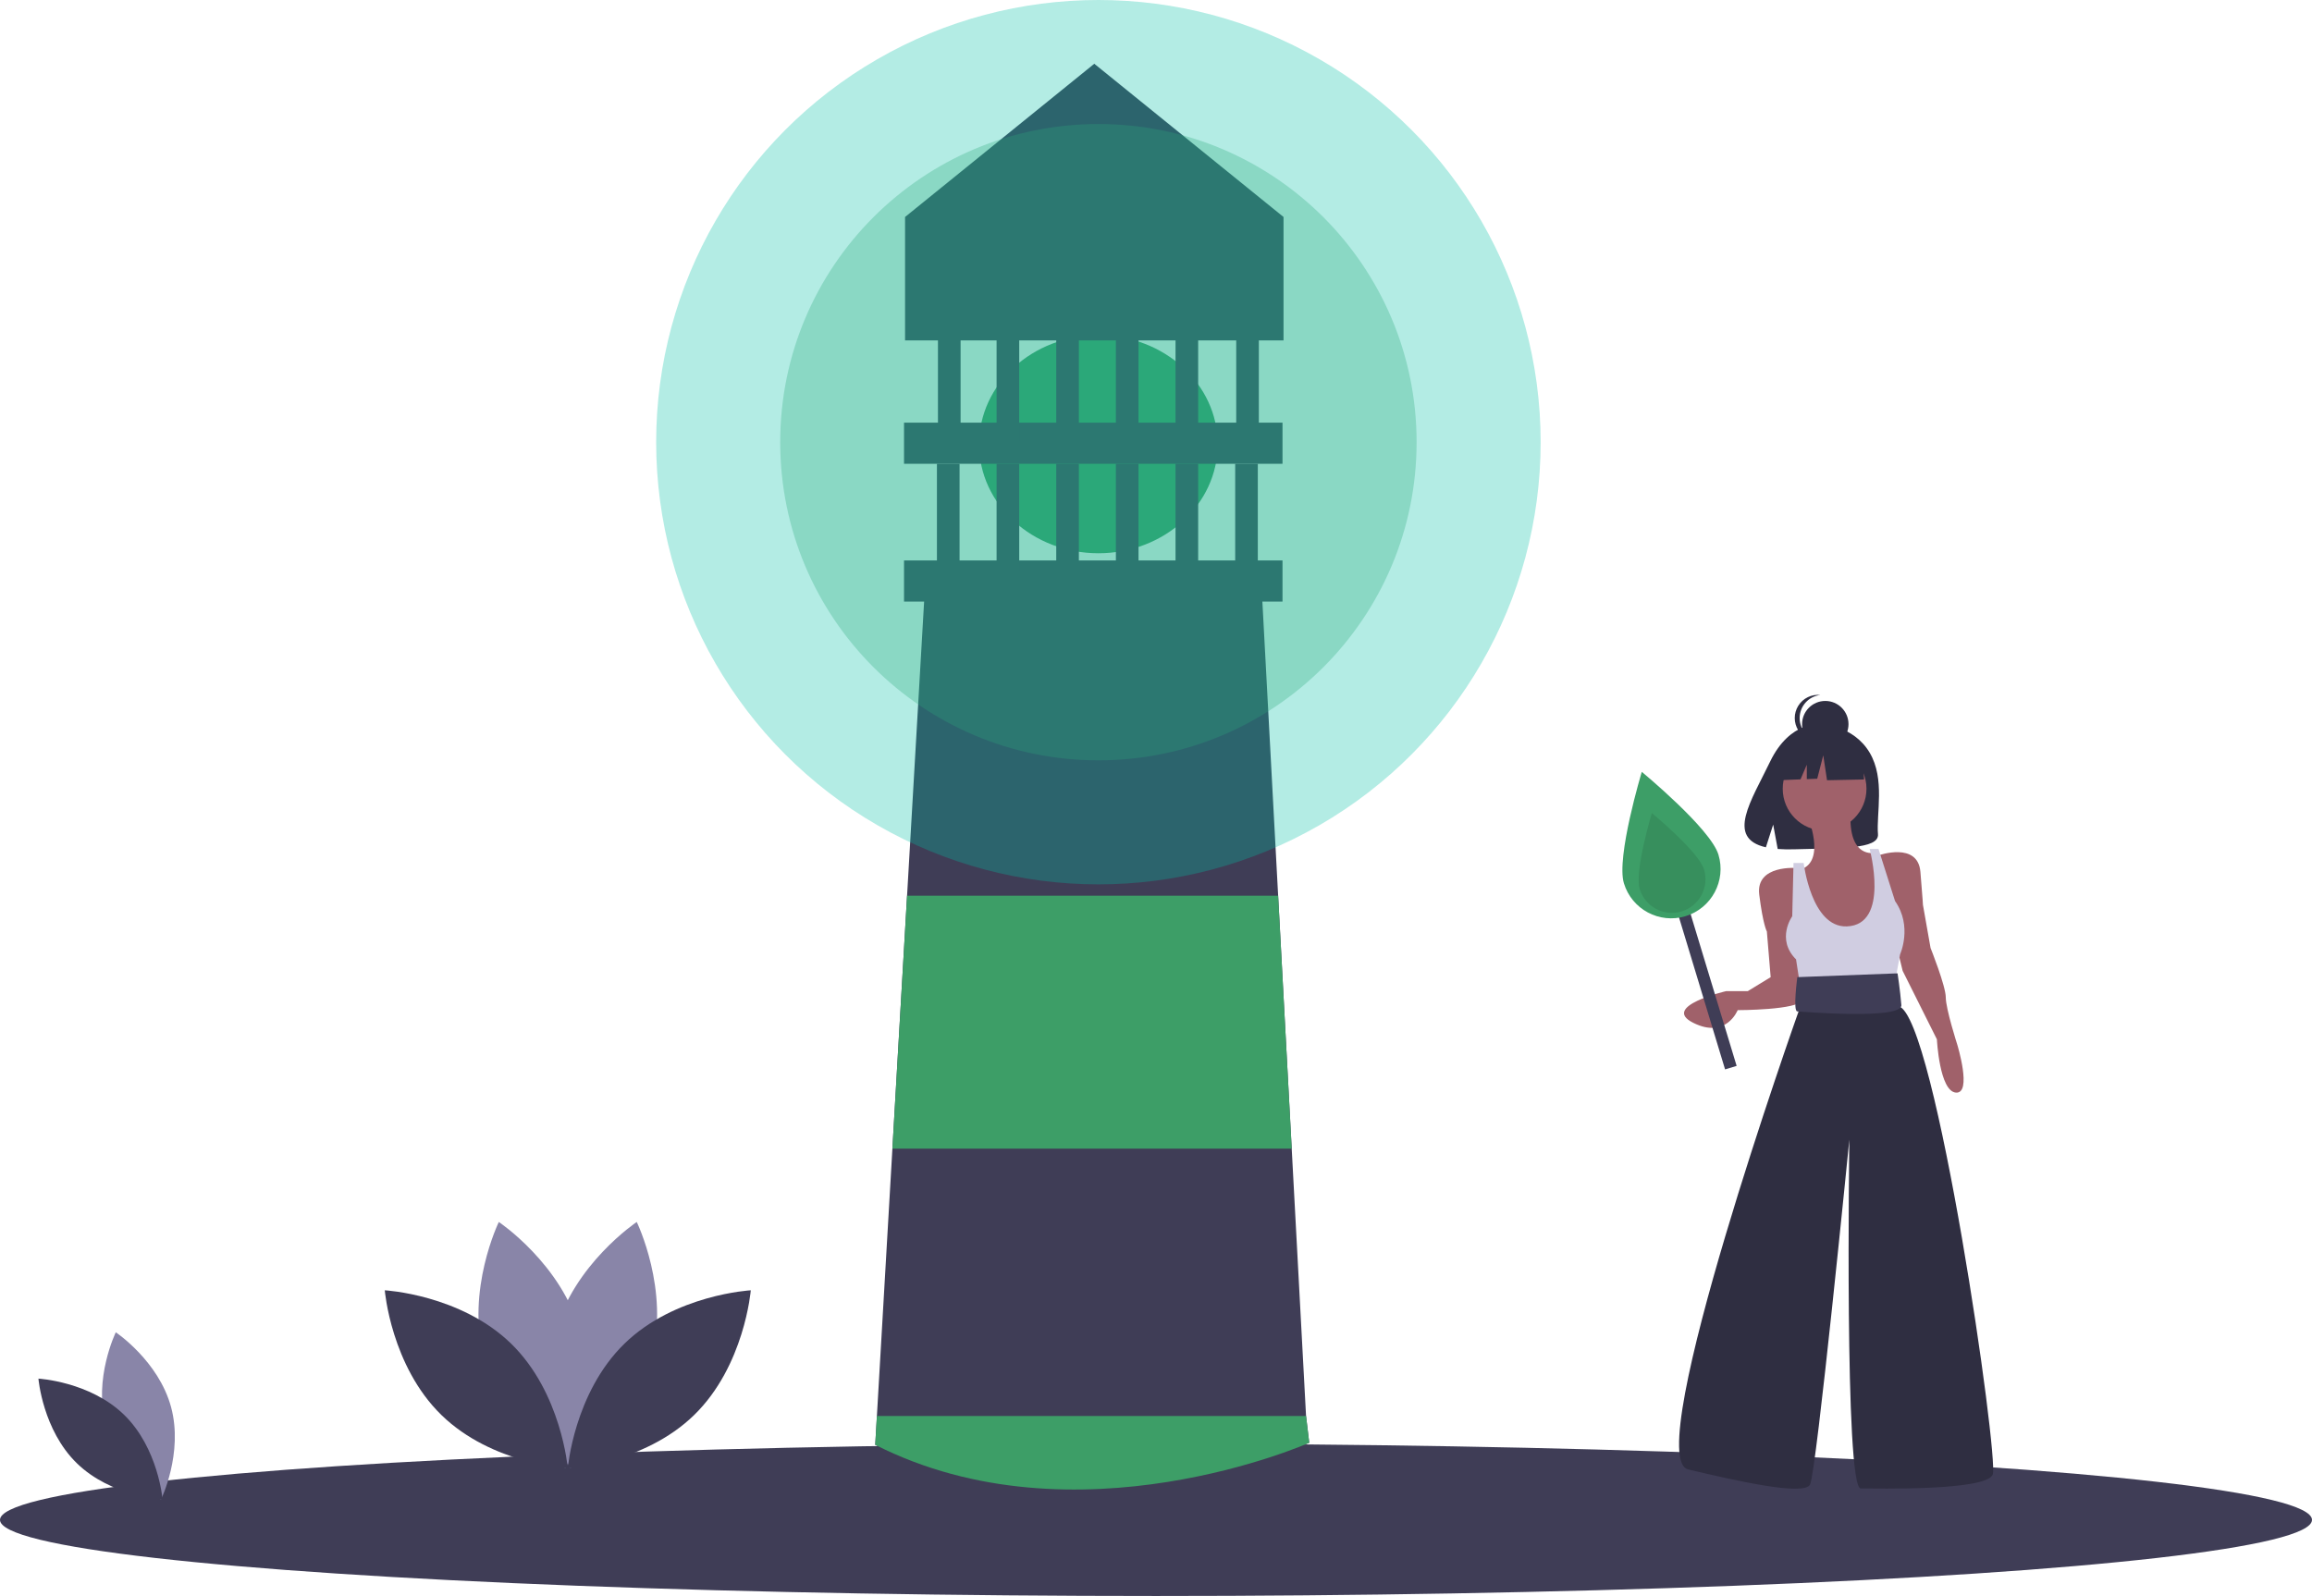 <svg id="eBEUeSiLnIK1" xmlns="http://www.w3.org/2000/svg" xmlns:xlink="http://www.w3.org/1999/xlink" viewBox="0 0 1124 776" shape-rendering="geometricPrecision" text-rendering="geometricPrecision"><style><![CDATA[#eBEUeSiLnIK23_ts {animation: eBEUeSiLnIK23_ts__ts 6000ms linear infinite normal forwards}@keyframes eBEUeSiLnIK23_ts__ts { 0% {transform: translate(534px,215px) scale(1,1)} 27.778% {transform: translate(534px,215px) scale(5,5)} 55.556% {transform: translate(534px,215px) scale(1,1)} 83.333% {transform: translate(534px,215px) scale(5,5)} 88.889% {transform: translate(534px,215px) scale(2.333,2.333)} 91.667% {transform: translate(534px,215px) scale(1.667,1.667)} 94.444% {transform: translate(534px,215px) scale(1,1)} 97.222% {transform: translate(534px,215px) scale(1,1)} 100% {transform: translate(534px,215px) scale(1,1)}} #eBEUeSiLnIK23 {animation: eBEUeSiLnIK23_c_o 6000ms linear infinite normal forwards}@keyframes eBEUeSiLnIK23_c_o { 0% {opacity: 1} 25% {opacity: 0} 27.778% {opacity: 0} 55.556% {opacity: 0} 58.333% {opacity: 1} 80.556% {opacity: 1} 83.333% {opacity: 0} 88.889% {opacity: 0} 91.667% {opacity: 0} 94.444% {opacity: 0} 97.222% {opacity: 1} 100% {opacity: 1}} #eBEUeSiLnIK25_ts {animation: eBEUeSiLnIK25_ts__ts 6000ms linear infinite normal forwards}@keyframes eBEUeSiLnIK25_ts__ts { 0% {transform: translate(534px,215px) scale(1,1)} 2.778% {transform: translate(534px,215px) scale(1,1)} 30.556% {transform: translate(534px,215px) scale(3.5,3.5)} 66.667% {transform: translate(534px,215px) scale(1,1)} 88.889% {transform: translate(534px,215px) scale(3.5,3.5)} 94.444% {transform: translate(534px,215px) scale(1,1)} 100% {transform: translate(534px,215px) scale(1,1)}} #eBEUeSiLnIK25 {animation: eBEUeSiLnIK25_c_o 6000ms linear infinite normal forwards}@keyframes eBEUeSiLnIK25_c_o { 0% {opacity: 1} 2.778% {opacity: 1} 27.778% {opacity: 1} 30.556% {opacity: 0} 66.667% {opacity: 0} 69.444% {opacity: 1} 88.889% {opacity: 0} 91.667% {opacity: 0} 94.444% {opacity: 0} 97.222% {opacity: 1} 100% {opacity: 1}}]]></style><ellipse id="eBEUeSiLnIK2" rx="562" ry="37" transform="matrix(1 0 0 1 562 739)" fill="rgb(63,61,86)" stroke="none" stroke-width="1"/><ellipse id="eBEUeSiLnIK3" rx="58" ry="53" transform="matrix(1 0 0 1 534 216)" fill="rgb(61,158,103)" stroke="none" stroke-width="1"/><path id="eBEUeSiLnIK4" d="M674.5,763.5C674.5,763.5,551,813,463.5,764.5L464.31,750.5L471.85,620.5L478.98,497.5L487.5,350.5L651.5,350.5L659.38,497.5L665.98,620.5L672.95,750.5Z" transform="matrix(1 0 0 1 -38 -62)" fill="rgb(63,61,86)" stroke="none" stroke-width="1"/><path id="eBEUeSiLnIK5" d="" transform="matrix(1 0 0 1 -38 -62)" fill="none" stroke="rgb(47,46,65)" stroke-width="1" stroke-miterlimit="10"/><path id="eBEUeSiLnIK6" d="M674.5,763.5C674.5,763.5,561,814,463.5,764.5L464.31,750.5L672.95,750.5Z" transform="matrix(1 0 0 1 -38 -62)" fill="rgb(61,158,103)" stroke="none" stroke-width="1"/><polygon id="eBEUeSiLnIK7" points="627.98,558.5 433.85,558.5 440.98,435.5 621.38,435.5 627.98,558.5" fill="rgb(61,158,103)" stroke="none" stroke-width="1"/><rect id="eBEUeSiLnIK8" width="184" height="20" rx="0" ry="0" transform="matrix(1 0 0 1 439.5 272.5)" fill="rgb(63,61,86)" stroke="none" stroke-width="1"/><rect id="eBEUeSiLnIK9" width="184" height="20" rx="0" ry="0" transform="matrix(1 0 0 1 439.5 205.5)" fill="rgb(63,61,86)" stroke="none" stroke-width="1"/><rect id="eBEUeSiLnIK10" width="11" height="52" rx="0" ry="0" transform="matrix(1 0 0 1 455.5 225.5)" fill="rgb(63,61,86)" stroke="none" stroke-width="1"/><rect id="eBEUeSiLnIK11" width="11" height="52" rx="0" ry="0" transform="matrix(1 0 0 1 484.5 225.5)" fill="rgb(63,61,86)" stroke="none" stroke-width="1"/><rect id="eBEUeSiLnIK12" width="11" height="52" rx="0" ry="0" transform="matrix(1 0 0 1 513.5 225.5)" fill="rgb(63,61,86)" stroke="none" stroke-width="1"/><rect id="eBEUeSiLnIK13" width="11" height="52" rx="0" ry="0" transform="matrix(1 0 0 1 542.5 225.5)" fill="rgb(63,61,86)" stroke="none" stroke-width="1"/><rect id="eBEUeSiLnIK14" width="11" height="52" rx="0" ry="0" transform="matrix(1 0 0 1 571.5 225.5)" fill="rgb(63,61,86)" stroke="none" stroke-width="1"/><rect id="eBEUeSiLnIK15" width="11" height="68.5" rx="0" ry="0" transform="matrix(1 0 0 1 484.5 146)" fill="rgb(63,61,86)" stroke="none" stroke-width="1"/><rect id="eBEUeSiLnIK16" width="11" height="68.5" rx="0" ry="0" transform="matrix(1 0 0 1 513.5 146)" fill="rgb(63,61,86)" stroke="none" stroke-width="1"/><rect id="eBEUeSiLnIK17" width="11" height="68.5" rx="0" ry="0" transform="matrix(1 0 0 1 542.5 146)" fill="rgb(63,61,86)" stroke="none" stroke-width="1"/><rect id="eBEUeSiLnIK18" width="11" height="68.5" rx="0" ry="0" transform="matrix(1 0 0 1 571.5 146)" fill="rgb(63,61,86)" stroke="none" stroke-width="1"/><rect id="eBEUeSiLnIK19" width="11" height="52" rx="0" ry="0" transform="matrix(1 0 0 1 600.5 225.5)" fill="rgb(63,61,86)" stroke="none" stroke-width="1"/><rect id="eBEUeSiLnIK20" width="11" height="61" rx="0" ry="0" transform="matrix(1 0 0 1 456 154)" fill="rgb(63,61,86)" stroke="none" stroke-width="1"/><rect id="eBEUeSiLnIK21" width="11" height="61" rx="0" ry="0" transform="matrix(1 0 0 1 601 154)" fill="rgb(63,61,86)" stroke="none" stroke-width="1"/><polygon id="eBEUeSiLnIK22" points="624,165.5 440,165.5 440,105.5 532,31 624,105.5 624,165.5" fill="rgb(63,61,86)" stroke="none" stroke-width="1"/><g id="eBEUeSiLnIK23_ts" transform="translate(534,215) scale(1,1)"><g id="eBEUeSiLnIK23" transform="translate(-534,-215)"><circle id="eBEUeSiLnIK24" r="154.695" transform="matrix(1 0 0 1 534 215)" opacity="0.3" fill="rgb(61,158,103)" stroke="none" stroke-width="1"/></g></g><g id="eBEUeSiLnIK25_ts" transform="translate(534,215) scale(1,1)"><g id="eBEUeSiLnIK25" transform="translate(-534,-215)"><circle id="eBEUeSiLnIK26" r="215" transform="matrix(1 0 0 1 534 215)" opacity="0.3" fill="rgb(0,191,166)" stroke="none" stroke-width="1"/></g></g><path id="eBEUeSiLnIK27" d="M89.409,754.734C95.482,777.185,116.284,791.088,116.284,791.088C116.284,791.088,127.239,768.594,121.166,746.144C115.093,723.693,94.291,709.79,94.291,709.79C94.291,709.79,83.335,732.284,89.409,754.734Z" transform="matrix(1 0 0 1 -38 -62)" fill="rgb(137,133,168)" stroke="none" stroke-width="1"/><path id="eBEUeSiLnIK28" d="M98.333,749.91C114.998,766.132,117.033,791.07,117.033,791.07C117.033,791.07,92.049,789.706,75.385,773.483C58.72,757.261,56.684,732.323,56.684,732.323C56.684,732.323,81.668,733.687,98.333,749.91Z" transform="matrix(1 0 0 1 -38 -62)" fill="rgb(63,61,86)" stroke="none" stroke-width="1"/><path id="eBEUeSiLnIK29" d="M354.757,722.408C345.804,755.504,315.138,776.002,315.138,776.002C315.138,776.002,298.987,742.839,307.94,709.743C316.893,676.647,347.56,656.15,347.56,656.15C347.56,656.15,363.71,689.312,354.757,722.408Z" transform="matrix(1 0 0 1 -38 -62)" fill="rgb(137,133,168)" stroke="none" stroke-width="1"/><path id="eBEUeSiLnIK30" d="M273.309,722.408C282.262,755.504,312.928,776.002,312.928,776.002C312.928,776.002,329.079,742.839,320.126,709.743C311.173,676.647,280.506,656.15,280.506,656.15C280.506,656.15,264.356,689.312,273.309,722.408Z" transform="matrix(1 0 0 1 -38 -62)" fill="rgb(137,133,168)" stroke="none" stroke-width="1"/><path id="eBEUeSiLnIK31" d="M286.465,715.295C311.032,739.211,314.033,775.975,314.033,775.975C314.033,775.975,277.202,773.964,252.634,750.048C228.067,726.133,225.066,689.369,225.066,689.369C225.066,689.369,261.897,691.38,286.465,715.295Z" transform="matrix(1 0 0 1 -38 -62)" fill="rgb(63,61,86)" stroke="none" stroke-width="1"/><path id="eBEUeSiLnIK32" d="M341.601,715.295C317.034,739.211,314.033,775.975,314.033,775.975C314.033,775.975,350.864,773.964,375.432,750.048C399.999,726.133,403,689.369,403,689.369C403,689.369,366.169,691.38,341.601,715.295Z" transform="matrix(1 0 0 1 -38 -62)" fill="rgb(63,61,86)" stroke="none" stroke-width="1"/><path id="eBEUeSiLnIK33" d="M946.958,427.973C939.074,414.651,923.475,414.03,923.475,414.03C923.475,414.03,908.275,412.086,898.525,432.376C889.436,451.288,876.893,469.547,896.505,473.974L900.048,462.948L902.242,474.795C905.034,474.996,907.835,475.044,910.633,474.939C931.636,474.261,951.638,475.137,950.994,467.6C950.138,457.581,954.544,440.791,946.958,427.973Z" transform="matrix(1 0 0 1 -38 -62)" fill="rgb(47,46,65)" stroke="none" stroke-width="1"/><circle id="eBEUeSiLnIK34" r="20.358" transform="matrix(1 0 0 1 887.046 383.501)" fill="rgb(160,97,106)" stroke="none" stroke-width="1"/><path id="eBEUeSiLnIK35" d="M916.718,458.765C916.718,458.765,925.971,480.356,913.633,484.674L925.971,525.39L946.946,524.156L952.498,510.584L951.264,490.226L949.413,476.655C949.413,476.655,936.459,479.739,937.692,456.914Z" transform="matrix(1 0 0 1 -38 -62)" fill="rgb(160,97,106)" stroke="none" stroke-width="1"/><path id="eBEUeSiLnIK36" d="M911.783,484.057C911.783,484.057,891.425,482.207,893.276,497.012C895.126,511.818,896.977,514.902,896.977,514.902L898.828,537.111L887.724,543.897L877.236,543.897C877.236,543.897,845.158,551.299,861.197,559.319C877.236,567.339,882.788,553.15,882.788,553.15C882.788,553.15,912.4,553.15,914.25,548.215C916.101,543.28,911.783,484.057,911.783,484.057Z" transform="matrix(1 0 0 1 -38 -62)" fill="rgb(160,97,106)" stroke="none" stroke-width="1"/><path id="eBEUeSiLnIK37" d="M951.264,477.888C951.264,477.888,970.388,471.103,971.622,485.908C972.856,500.714,972.856,501.948,972.856,501.948L976.557,522.922C976.557,522.922,983.96,541.429,983.96,546.981C983.96,552.533,989.512,569.806,989.512,569.806C989.512,569.806,996.915,593.865,988.895,593.249C980.875,592.632,979.642,567.339,979.642,567.339L962.985,534.026L958.05,513.669Z" transform="matrix(1 0 0 1 -38 -62)" fill="rgb(160,97,106)" stroke="none" stroke-width="1"/><path id="eBEUeSiLnIK38" d="M914.867,481.59L909.932,481.59L909.315,507.5C909.315,507.5,901.295,518.604,911.166,528.474L913.633,544.514L958.667,542.663L961.751,526.007C961.751,526.007,967.92,512.435,959.284,500.097L951.264,474.804L946.946,474.804C946.946,474.804,956.947,511.681,935.842,512.435C918.569,513.052,914.867,481.59,914.867,481.59Z" transform="matrix(1 0 0 1 -38 -62)" fill="rgb(208,205,225)" stroke="none" stroke-width="1"/><path id="eBEUeSiLnIK39" d="M916.101,541.429L912.4,553.767C912.4,553.767,835.287,770.915,858.729,776.468C882.171,782.02,914.867,789.422,917.952,783.87C921.036,778.318,937.075,616.074,937.075,616.074C937.075,616.074,934.608,785.721,942.628,785.721C950.647,785.721,1003.701,786.955,1006.785,778.935C1009.87,770.916,979.025,556.235,961.135,551.299L956.199,540.195Z" transform="matrix(1 0 0 1 -38 -62)" fill="rgb(47,46,65)" stroke="none" stroke-width="1"/><path id="eBEUeSiLnIK40" d="M960.518,535.26L911.783,537.111C911.783,537.111,909.558,553.767,911.783,553.767C912.4,553.767,962.985,558.085,962.368,550.683C961.751,543.28,960.518,535.26,960.518,535.26Z" transform="matrix(1 0 0 1 -38 -62)" fill="rgb(63,61,86)" stroke="none" stroke-width="1"/><circle id="eBEUeSiLnIK41" r="11.279" transform="matrix(1 0 0 1 887.384 352.097)" fill="rgb(47,46,65)" stroke="none" stroke-width="1"/><path id="eBEUeSiLnIK42" d="M912.918,411.129C912.919,405.36,917.273,400.522,923.01,399.914C918.718,399.457,914.542,401.489,912.253,405.148C909.965,408.807,909.965,413.451,912.253,417.11C914.542,420.769,918.718,422.802,923.01,422.345C917.273,421.737,912.919,416.898,912.918,411.129Z" transform="matrix(1 0 0 1 -38 -62)" fill="rgb(47,46,65)" stroke="none" stroke-width="1"/><polygon id="eBEUeSiLnIK43" points="905.472,364.689 890.062,356.616 868.78,359.919 864.377,379.366 875.338,378.944 878.4,371.799 878.4,378.826 883.457,378.632 886.392,367.257 888.227,379.366 906.206,378.999 905.472,364.689" fill="rgb(47,46,65)" stroke="none" stroke-width="1"/><rect id="eBEUeSiLnIK44" width="5.869" height="88.038" rx="0" ry="0" transform="matrix(0.957 -0.29 0.29 0.957 813.133 435.709)" fill="rgb(63,61,86)" stroke="none" stroke-width="1"/><path id="eBEUeSiLnIK45" d="M873.438,477.548C877.275,490.239,870.099,503.638,857.409,507.478C844.719,511.318,831.318,504.145,827.475,491.456C823.635,478.764,836.172,437.297,836.172,437.297C836.172,437.297,869.597,464.856,873.438,477.548Z" transform="matrix(1 0 0 1 -38 -62)" fill="rgb(61,158,103)" stroke="none" stroke-width="1"/><path id="eBEUeSiLnIK46" d="M866.435,484.754C869.05,493.394,864.165,502.518,855.524,505.133C846.884,507.748,837.76,502.863,835.145,494.222C832.53,485.582,841.066,457.352,841.066,457.352C841.066,457.352,863.821,476.113,866.435,484.754Z" transform="matrix(1 0 0 1 -38 -62)" opacity="0.1" fill="rgb(0,0,0)" stroke="none" stroke-width="1"/></svg>
